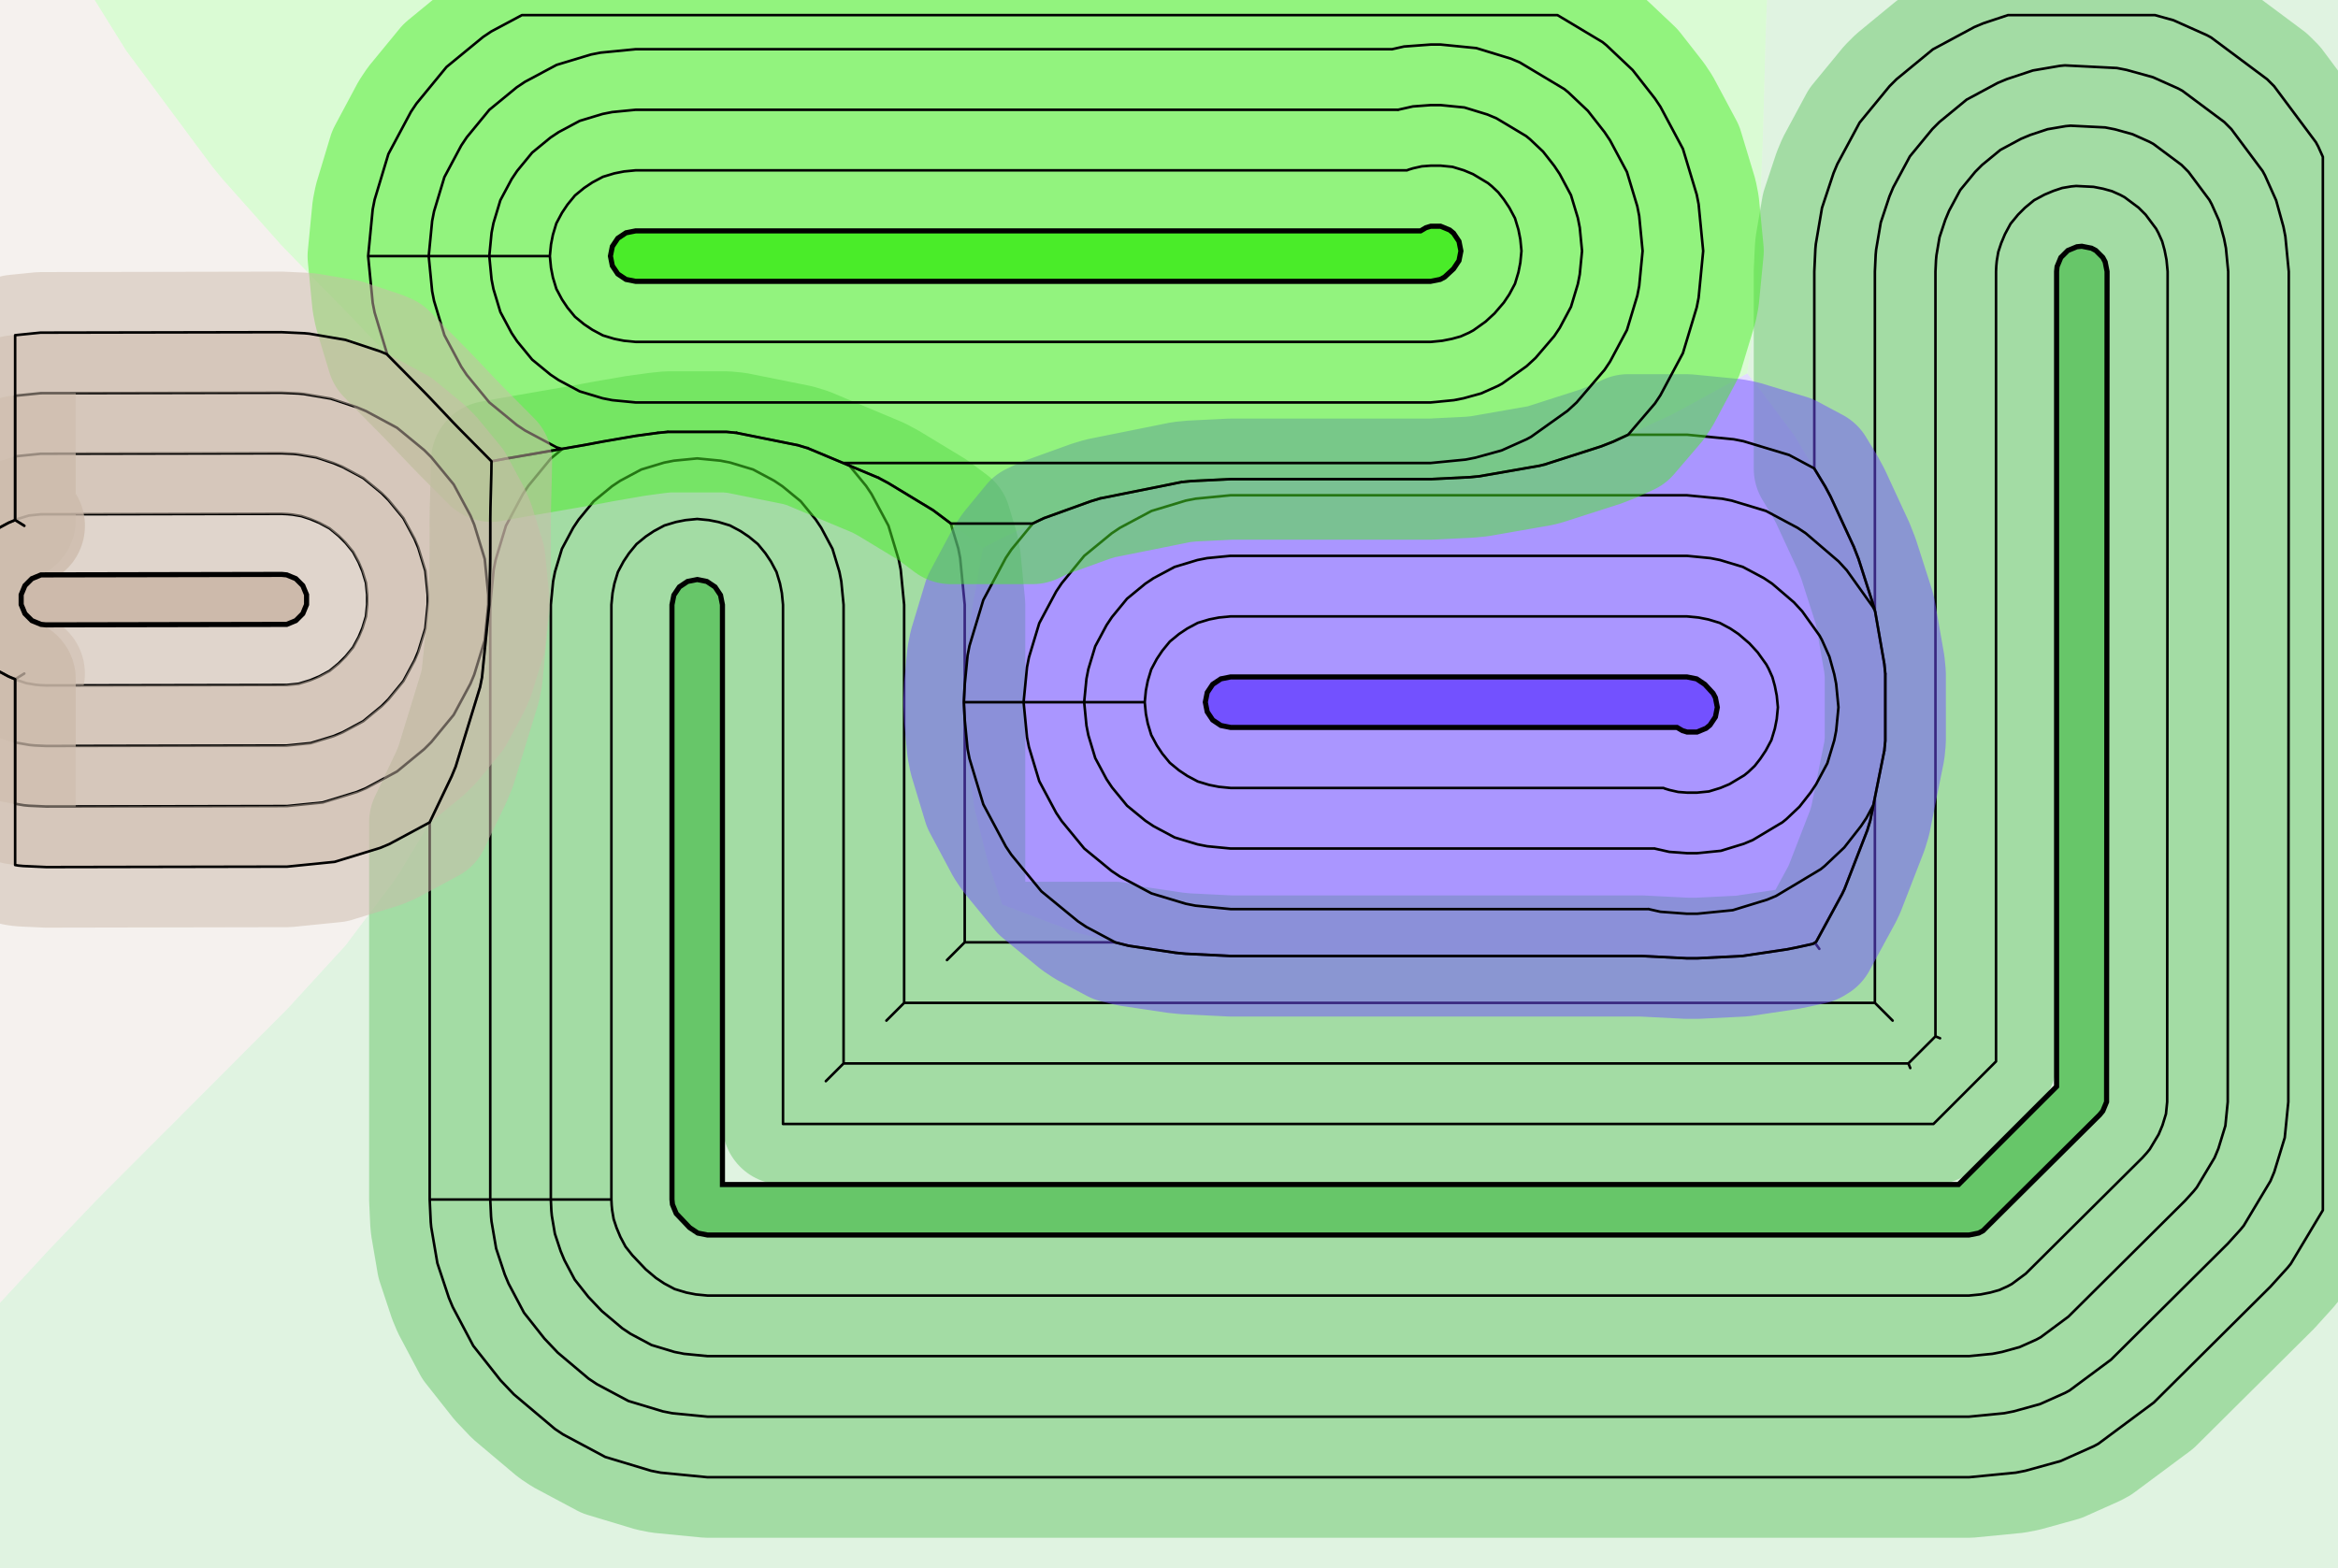 <?xml version="1.0" standalone="no"?>
<!DOCTYPE svg PUBLIC "-//W3C//DTD SVG 1.1//EN"
"http://www.w3.org/Graphics/SVG/1.1/DTD/svg11.dtd">
<!-- original:
<svg width="43.7669" height="29.3669" viewBox="0 0 911.811 611.811" version="1.1"
-->
<svg width="4376.69" height="2936.69" viewBox="0 0 911.811 611.811" version="1.1"
xmlns="http://www.w3.org/2000/svg"
xmlns:xlink="http://www.w3.org/1999/xlink">
<g fill-rule="evenodd"><path d="M 0,611.811 L 2.23542e-05,508.184 L 12.636,494.527 L 14.602,492.394 L 18.4,488.257 L 37.864,467.906 L 112.129,393.49 L 134.814,368.711 L 153.413,343.932 L 155.978,340.092 L 167.238,321.47 L 176.134,302.848 L 177.723,299.009 L 187.225,268.018 L 187.989,264.178 L 190.809,235.906 L 190.81,235.826 L 190.863,231.984 L 191.144,221.79 L 191.2,217.884 L 191.217,202.294 L 191.272,198.114 L 191.62,184.542 L 191.686,179.968 L 191.686,179.948 L 192.146,179.857 L 197.417,178.881 L 227.936,173.587 L 231.41,172.94 L 232.038,172.815 L 235.48,172.175 L 247.906,170.028 L 256.6,168.848 L 260.442,168.469 L 283.375,168.47 L 287.215,168.849 L 311.199,173.671 L 315.038,174.836 L 342.557,186.364 L 346.396,188.415 L 363.912,199.028 L 381.427,212.147 L 383.397,213.764 L 383.029,215.746 L 379.379,235.906 L 377.198,251.504 L 376.819,255.346 L 375.905,273.91 L 376.82,292.475 L 377.199,296.315 L 380.1,315.682 L 384.986,335.05 L 386.152,338.889 L 390.915,352.894 L 417.955,363.118 L 421.794,364.283 L 440.142,368.912 L 458.49,371.66 L 462.332,372.039 L 479.906,372.905 L 640.11,372.905 L 657.984,373.81 L 661.826,373.81 L 679.384,372.936 L 696.943,370.316 L 700.783,369.552 L 707.976,367.976 L 718.448,348.696 L 719.36,346.768 L 728.236,323.894 L 729.402,320.055 L 734.883,292.786 L 735.262,288.944 L 735.261,262.856 L 734.883,259.016 L 731.353,238.798 L 730.869,236.868 L 724.823,218.024 L 722.964,213.273 L 713.876,193.634 L 711.824,189.794 L 699.654,169.709 L 684.611,149.623 L 681.461,145.783 L 681.375,145.679 L 684.396,124.653 L 684.775,120.813 L 685.767,105.906 L 686.161,94.448 L 686.22,92.513 L 686.687,74.629 L 686.822,70.685 L 687.425,56.409 L 687.566,52.31 L 688.589,14.185 L 688.747,9.46 L 689.126,-6.4284e-05 L 911.811,9.09495e-13 L 911.811,611.811 L 0,611.811 z " style="fill-opacity:0.2;fill:rgb(103,198,105);"/></g>
<g fill-rule="evenodd"><path d="M 375.905,273.91 L 376.819,255.346 L 377.198,251.504 L 379.379,235.906 L 383.029,215.746 L 383.397,213.764 L 385.107,212.84 L 388.947,210.789 L 407.093,202.14 L 425.238,195.586 L 429.078,194.42 L 460.855,188.033 L 464.697,187.654 L 479.906,186.905 L 557.906,186.905 L 573.122,186.154 L 576.962,185.776 L 600.523,181.662 L 602.453,181.179 L 624.391,174.139 L 629.142,172.281 L 651.931,161.735 L 655.77,159.683 L 657.906,158.528 L 681.375,145.679 L 681.461,145.783 L 684.611,149.623 L 699.654,169.709 L 711.824,189.794 L 713.876,193.634 L 722.964,213.273 L 724.823,218.024 L 730.869,236.868 L 731.353,238.798 L 734.883,259.016 L 735.261,262.856 L 735.262,288.944 L 734.883,292.786 L 729.402,320.055 L 728.236,323.894 L 719.36,346.768 L 718.448,348.696 L 707.976,367.976 L 700.783,369.552 L 696.943,370.316 L 679.384,372.936 L 661.826,373.81 L 657.984,373.81 L 640.11,372.905 L 479.906,372.905 L 462.332,372.039 L 458.49,371.66 L 440.142,368.912 L 421.794,364.283 L 417.955,363.118 L 390.915,352.894 L 386.152,338.889 L 384.986,335.05 L 380.1,315.682 L 377.199,296.315 L 376.82,292.475 L 375.905,273.91 z " style="fill-opacity:0.2;fill:rgb(115,81,255);"/></g>
<g fill-rule="evenodd"><path d="M 36.906,-4.20234e-05 L 689.126,-9.27463e-06 L 688.747,9.46 L 688.589,14.185 L 687.566,52.31 L 687.425,56.409 L 686.822,70.685 L 686.687,74.629 L 686.22,92.513 L 686.161,94.448 L 685.767,105.906 L 684.775,120.813 L 684.396,124.653 L 681.375,145.679 L 657.906,158.528 L 655.77,159.683 L 651.931,161.735 L 629.142,172.281 L 624.391,174.139 L 602.453,181.179 L 600.523,181.662 L 576.962,185.776 L 573.122,186.154 L 557.906,186.905 L 479.906,186.905 L 464.697,187.654 L 460.855,188.033 L 429.078,194.42 L 425.238,195.586 L 407.093,202.14 L 388.947,210.789 L 385.107,212.84 L 383.397,213.764 L 381.427,212.147 L 363.912,199.028 L 346.396,188.415 L 342.557,186.364 L 315.038,174.836 L 311.199,173.671 L 287.215,168.849 L 283.375,168.47 L 260.442,168.469 L 256.6,168.848 L 247.906,170.028 L 235.48,172.175 L 232.038,172.815 L 231.41,172.94 L 227.936,173.587 L 197.417,178.881 L 192.146,179.857 L 191.686,179.948 L 179.197,167.326 L 176.527,164.568 L 168.042,155.603 L 165.328,152.798 L 151.416,138.728 L 148.504,135.723 L 137.272,123.893 L 134.096,120.61 L 123.178,109.527 L 121.418,107.724 L 109.646,95.573 L 86.701,69.778 L 82.849,65.094 L 49.164,19.718 L 36.906,-4.20234e-05 z " style="fill-opacity:0.2;fill:rgb(74,236,41);"/></g>
<g fill-rule="evenodd"><path d="M -8.09835e-05,508.184 L 0,9.09495e-13 L 36.906,5.56158e-05 L 49.164,19.718 L 82.849,65.094 L 86.701,69.778 L 109.646,95.573 L 121.418,107.724 L 123.178,109.527 L 134.096,120.61 L 137.272,123.893 L 148.504,135.723 L 151.416,138.728 L 165.328,152.798 L 168.042,155.603 L 176.527,164.568 L 179.197,167.326 L 191.686,179.948 L 191.686,179.968 L 191.62,184.542 L 191.272,198.114 L 191.217,202.294 L 191.2,217.884 L 191.144,221.79 L 190.863,231.984 L 190.81,235.826 L 190.809,235.906 L 187.989,264.178 L 187.225,268.018 L 177.723,299.009 L 176.134,302.848 L 167.238,321.47 L 155.978,340.092 L 153.413,343.932 L 134.814,368.711 L 112.129,393.49 L 37.864,467.906 L 18.4,488.257 L 14.602,492.394 L 12.636,494.527 L -8.09835e-05,508.184 z " style="fill-opacity:0.2;fill:rgb(205,186,171);"/></g>
<polyline points="167.576,467.906 167.99,476.724 168.17,478.644 170.572,492.72 175.068,506.272 176.548,509.812 184.568,524.96 195.19,538.41 200.41,543.91 216.42,557.408 219.62,559.548 236.058,568.33 253.898,573.714 257.658,574.454 275.906,576.234 767.906,576.234 786.152,574.454 789.912,573.714 803.636,569.92 816.636,564.104 818.336,563.184 839.972,547.104 885.472,501.884 892.168,494.486 893.388,492.986 905.906,472.076 905.906,61.197 904.104,57.173 903.184,55.474 886.898,33.632 884.178,30.912 862.336,14.626 860.636,13.706 847.636,7.89 840.456,5.904 783.074,5.904 773.538,9.068 769.998,10.547 753.82,19.247 739.632,30.912 736.912,33.632 725.248,47.819 716.548,63.998 715.068,67.537 710.572,81.09 708.17,95.165 707.99,97.085 707.576,105.906 707.576,182.786 711.824,189.794 713.876,193.634 722.964,213.272 723.026,213.248 722.964,213.272 724.822,218.024 730.868,236.868 731.352,238.798 731.422,238.78 731.352,238.798 734.882,259.016 735.26,262.856 735.35,262.85 735.26,262.856 735.262,288.944 734.882,292.786 734.998,292.798 734.882,292.786 729.402,320.054 728.236,323.894 728.308,323.916 728.236,323.894 719.36,346.768 719.4,346.786 719.36,346.768 718.448,348.696 707.976,367.976 709.526,370.126 707.976,367.976 700.782,369.552 696.942,370.316 679.384,372.936 679.388,372.986 679.384,372.936 661.826,373.81 657.984,373.81 657.982,373.834 657.984,373.81 640.11,372.904 479.904,372.914 462.332,372.038 458.49,371.66 458.484,371.696 458.49,371.66 440.142,368.912 434.852,367.576 376.234,367.576 369.314,374.496 376.234,367.576 376.234,280.584 375.904,273.91 376.234,267.228 376.234,235.906 374.454,217.658 373.714,213.898 370.78,204.172 363.912,199.028 346.396,188.414 342.556,186.364 315.038,174.836 311.198,173.67 287.214,168.848 283.374,168.47 260.442,168.468 256.6,168.848 247.906,170.028 235.48,172.174 232.038,172.814 231.41,172.94 227.936,173.586 197.416,178.88 192.146,179.856 191.686,179.946 191.686,179.968 191.62,184.542 191.272,198.114 191.216,202.294 191.2,217.884 191.144,221.79 190.862,231.984 190.81,235.824 190.808,235.906 190.83,235.906 190.808,235.906 187.988,264.178 188.09,264.198 187.988,264.178 187.224,268.018 177.722,299.008 177.786,299.032 177.722,299.008 176.134,302.848 167.576,320.76 167.576,467.906 191.198,467.906 191.508,474.52 191.688,476.44 193.49,486.996 196.862,497.16 198.342,500.7 204.356,512.062 212.324,522.15 217.544,527.65 229.55,537.772 232.75,539.912 245.08,546.498 258.46,550.538 262.22,551.278 275.906,552.612 767.906,552.612 781.59,551.278 785.35,550.538 795.644,547.69 805.394,543.33 807.094,542.41 823.32,530.35 868.82,485.13 873.842,479.58 875.062,478.08 885.468,460.7 886.948,457.16 891.042,443.784 892.432,429.864 892.612,105.944 891.278,92.219 890.538,88.46 887.69,78.165 883.33,68.415 882.41,66.716 870.194,50.336 867.474,47.615 851.094,35.4 849.394,34.48 839.644,30.119 829.35,27.271 825.59,26.532 805.29,25.508 803.37,25.688 792.814,27.489 782.65,30.861 779.11,32.342 766.976,38.865 756.336,47.615 753.616,50.336 744.866,60.975 738.342,73.109 736.862,76.65 733.49,86.814 731.688,97.37 731.508,99.29 731.198,105.906 731.198,238.184 731.352,238.798 734.882,259.016 735.26,262.856 735.352,262.85 735.26,262.856 735.262,288.944 734.882,292.786 734.984,292.796 734.882,292.786 731.198,311.112 731.198,391.198 738.118,398.118 731.198,391.198 352.612,391.198 345.692,398.118 352.612,391.198 352.612,235.906 351.278,222.22 350.538,218.46 346.498,205.08 339.912,192.75 337.772,189.55 331.276,181.638 315.038,174.836 311.198,173.67 287.214,168.848 283.374,168.47 260.442,168.468 256.6,168.848 247.906,170.028 235.48,172.174 232.038,172.814 231.41,172.94 227.936,173.586 219.43,175.062 214.836,178.836 206.038,189.55 203.898,192.75 197.312,205.08 193.272,218.46 192.532,222.22 191.198,235.906 191.198,467.906 214.82,467.906 215.028,472.314 215.208,474.234 216.408,481.272 218.656,488.048 220.136,491.588 224.146,499.162 229.458,505.888 234.678,511.388 242.682,518.136 245.882,520.276 254.102,524.668 263.022,527.36 266.782,528.1 275.906,528.99 767.906,528.99 777.028,528.1 780.788,527.36 787.65,525.462 794.15,522.554 795.85,521.634 806.668,513.594 852.168,468.374 855.516,464.676 856.736,463.176 863.674,451.588 865.154,448.048 867.884,439.132 868.81,429.852 868.99,105.932 868.1,96.781 867.36,93.022 865.462,86.159 862.554,79.659 861.634,77.96 853.492,67.037 850.772,64.317 839.85,56.175 838.15,55.255 831.65,52.347 824.788,50.45 821.028,49.709 807.496,49.028 805.576,49.208 798.538,50.407 791.762,52.656 788.222,54.136 780.132,58.486 773.038,64.317 770.318,67.037 764.486,74.132 760.136,82.222 758.656,85.761 756.408,92.537 755.208,99.576 755.028,101.496 754.82,105.906 754.82,404.256 756.62,405 754.82,404.256 744.256,414.82 745,416.62 744.256,414.82 328.99,414.82 322.07,421.74 328.99,414.82 328.99,235.906 328.1,226.782 327.36,223.022 324.668,214.102 320.276,205.882 318.136,202.682 312.272,195.538 305.128,189.674 301.928,187.534 293.708,183.142 284.788,180.45 281.028,179.71 271.906,178.82 262.782,179.71 259.022,180.45 250.102,183.142 241.882,187.534 238.682,189.674 231.538,195.538 225.674,202.682 223.534,205.882 219.142,214.102 216.45,223.022 215.71,226.782 214.82,235.906 214.82,467.906 238.442,467.906 238.546,470.11 238.726,472.03 239.326,475.548 240.45,478.936 241.93,482.476 243.936,486.264 246.592,489.626 251.812,495.126 255.814,498.5 259.014,500.64 263.124,502.836 267.584,504.182 271.344,504.922 275.906,505.368 767.906,505.368 772.466,504.922 776.226,504.182 779.658,503.234 782.908,501.78 784.608,500.86 790.016,496.84 835.516,451.62 837.19,449.77 838.41,448.27 841.88,442.476 843.36,438.936 844.724,434.478 845.188,429.838 845.368,105.918 844.922,101.344 844.182,97.584 843.234,94.151 841.78,90.901 840.86,89.201 836.788,83.742 834.068,81.022 828.608,76.95 826.908,76.029 823.658,74.576 820.226,73.627 816.466,72.888 809.7,72.546 807.78,72.725 804.262,73.326 800.874,74.45 797.334,75.93 793.288,78.106 789.742,81.022 787.022,83.742 784.106,87.287 781.93,91.334 780.45,94.874 779.326,98.261 778.726,101.78 778.546,103.7 778.442,105.906 778.442,414.04 754.04,438.442 305.368,438.442 305.368,235.906 304.922,231.344 304.182,227.584 302.836,223.124 300.64,219.014 298.5,215.814 295.568,212.242 291.996,209.31 288.796,207.17 284.686,204.974 280.226,203.628 276.466,202.888 271.906,202.442 267.344,202.888 263.584,203.628 259.124,204.974 255.014,207.17 251.814,209.31 248.242,212.242 245.31,215.814 243.17,219.014 240.974,223.124 239.628,227.584 238.888,231.344 238.442,235.906 238.442,467.906" style="stroke:rgb(103,198,105);stroke-width:47.244;fill:none;stroke-opacity:0.5;stroke-linecap:round;stroke-linejoin:round;;fill:none"/>
<polyline points="167.576,467.906 167.99,476.724 168.17,478.644 170.572,492.72 175.068,506.272 176.548,509.812 184.568,524.96 195.19,538.41 200.41,543.91 216.42,557.408 219.62,559.548 236.058,568.33 253.898,573.714 257.658,574.454 275.906,576.234 767.906,576.234 786.152,574.454 789.912,573.714 803.636,569.92 816.636,564.104 818.336,563.184 839.972,547.104 885.472,501.884 892.168,494.486 893.388,492.986 905.906,472.076 905.906,61.197 904.104,57.173 903.184,55.474 886.898,33.632 884.178,30.912 862.336,14.626 860.636,13.706 847.636,7.89 840.456,5.904 783.074,5.904 773.538,9.068 769.998,10.547 753.82,19.247 739.632,30.912 736.912,33.632 725.248,47.819 716.548,63.998 715.068,67.537 710.572,81.09 708.17,95.165 707.99,97.085 707.576,105.906 707.576,182.786 711.824,189.794 713.876,193.634 722.964,213.272 723.026,213.248 722.964,213.272 724.822,218.024 730.868,236.868 731.352,238.798 731.422,238.78 731.352,238.798 734.882,259.016 735.26,262.856 735.35,262.85 735.26,262.856 735.262,288.944 734.882,292.786 734.998,292.798 734.882,292.786 729.402,320.054 728.236,323.894 728.308,323.916 728.236,323.894 719.36,346.768 719.4,346.786 719.36,346.768 718.448,348.696 707.976,367.976 709.526,370.126 707.976,367.976 700.782,369.552 696.942,370.316 679.384,372.936 679.388,372.986 679.384,372.936 661.826,373.81 657.984,373.81 657.982,373.834 657.984,373.81 640.11,372.904 479.904,372.914 462.332,372.038 458.49,371.66 458.484,371.696 458.49,371.66 440.142,368.912 434.852,367.576 376.234,367.576 369.314,374.496 376.234,367.576 376.234,280.584 375.904,273.91 376.234,267.228 376.234,235.906 374.454,217.658 373.714,213.898 370.78,204.172 363.912,199.028 346.396,188.414 342.556,186.364 315.038,174.836 311.198,173.67 287.214,168.848 283.374,168.47 260.442,168.468 256.6,168.848 247.906,170.028 235.48,172.174 232.038,172.814 231.41,172.94 227.936,173.586 197.416,178.88 192.146,179.856 191.686,179.946 191.686,179.968 191.62,184.542 191.272,198.114 191.216,202.294 191.2,217.884 191.144,221.79 190.862,231.984 190.81,235.824 190.808,235.906 190.83,235.906 190.808,235.906 187.988,264.178 188.09,264.198 187.988,264.178 187.224,268.018 177.722,299.008 177.786,299.032 177.722,299.008 176.134,302.848 167.576,320.76 167.576,467.906 191.198,467.906 191.508,474.52 191.688,476.44 193.49,486.996 196.862,497.16 198.342,500.7 204.356,512.062 212.324,522.15 217.544,527.65 229.55,537.772 232.75,539.912 245.08,546.498 258.46,550.538 262.22,551.278 275.906,552.612 767.906,552.612 781.59,551.278 785.35,550.538 795.644,547.69 805.394,543.33 807.094,542.41 823.32,530.35 868.82,485.13 873.842,479.58 875.062,478.08 885.468,460.7 886.948,457.16 891.042,443.784 892.432,429.864 892.612,105.944 891.278,92.219 890.538,88.46 887.69,78.165 883.33,68.415 882.41,66.716 870.194,50.336 867.474,47.615 851.094,35.4 849.394,34.48 839.644,30.119 829.35,27.271 825.59,26.532 805.29,25.508 803.37,25.688 792.814,27.489 782.65,30.861 779.11,32.342 766.976,38.865 756.336,47.615 753.616,50.336 744.866,60.975 738.342,73.109 736.862,76.65 733.49,86.814 731.688,97.37 731.508,99.29 731.198,105.906 731.198,238.184 731.352,238.798 734.882,259.016 735.26,262.856 735.352,262.85 735.26,262.856 735.262,288.944 734.882,292.786 734.984,292.796 734.882,292.786 731.198,311.112 731.198,391.198 738.118,398.118 731.198,391.198 352.612,391.198 345.692,398.118 352.612,391.198 352.612,235.906 351.278,222.22 350.538,218.46 346.498,205.08 339.912,192.75 337.772,189.55 331.276,181.638 315.038,174.836 311.198,173.67 287.214,168.848 283.374,168.47 260.442,168.468 256.6,168.848 247.906,170.028 235.48,172.174 232.038,172.814 231.41,172.94 227.936,173.586 219.43,175.062 214.836,178.836 206.038,189.55 203.898,192.75 197.312,205.08 193.272,218.46 192.532,222.22 191.198,235.906 191.198,467.906 214.82,467.906 215.028,472.314 215.208,474.234 216.408,481.272 218.656,488.048 220.136,491.588 224.146,499.162 229.458,505.888 234.678,511.388 242.682,518.136 245.882,520.276 254.102,524.668 263.022,527.36 266.782,528.1 275.906,528.99 767.906,528.99 777.028,528.1 780.788,527.36 787.65,525.462 794.15,522.554 795.85,521.634 806.668,513.594 852.168,468.374 855.516,464.676 856.736,463.176 863.674,451.588 865.154,448.048 867.884,439.132 868.81,429.852 868.99,105.932 868.1,96.781 867.36,93.022 865.462,86.159 862.554,79.659 861.634,77.96 853.492,67.037 850.772,64.317 839.85,56.175 838.15,55.255 831.65,52.347 824.788,50.45 821.028,49.709 807.496,49.028 805.576,49.208 798.538,50.407 791.762,52.656 788.222,54.136 780.132,58.486 773.038,64.317 770.318,67.037 764.486,74.132 760.136,82.222 758.656,85.761 756.408,92.537 755.208,99.576 755.028,101.496 754.82,105.906 754.82,404.256 756.62,405 754.82,404.256 744.256,414.82 745,416.62 744.256,414.82 328.99,414.82 322.07,421.74 328.99,414.82 328.99,235.906 328.1,226.782 327.36,223.022 324.668,214.102 320.276,205.882 318.136,202.682 312.272,195.538 305.128,189.674 301.928,187.534 293.708,183.142 284.788,180.45 281.028,179.71 271.906,178.82 262.782,179.71 259.022,180.45 250.102,183.142 241.882,187.534 238.682,189.674 231.538,195.538 225.674,202.682 223.534,205.882 219.142,214.102 216.45,223.022 215.71,226.782 214.82,235.906 214.82,467.906 238.442,467.906 238.546,470.11 238.726,472.03 239.326,475.548 240.45,478.936 241.93,482.476 243.936,486.264 246.592,489.626 251.812,495.126 255.814,498.5 259.014,500.64 263.124,502.836 267.584,504.182 271.344,504.922 275.906,505.368 767.906,505.368 772.466,504.922 776.226,504.182 779.658,503.234 782.908,501.78 784.608,500.86 790.016,496.84 835.516,451.62 837.19,449.77 838.41,448.27 841.88,442.476 843.36,438.936 844.724,434.478 845.188,429.838 845.368,105.918 844.922,101.344 844.182,97.584 843.234,94.151 841.78,90.901 840.86,89.201 836.788,83.742 834.068,81.022 828.608,76.95 826.908,76.029 823.658,74.576 820.226,73.627 816.466,72.888 809.7,72.546 807.78,72.725 804.262,73.326 800.874,74.45 797.334,75.93 793.288,78.106 789.742,81.022 787.022,83.742 784.106,87.287 781.93,91.334 780.45,94.874 779.326,98.261 778.726,101.78 778.546,103.7 778.442,105.906 778.442,414.04 754.04,438.442 305.368,438.442 305.368,235.906 304.922,231.344 304.182,227.584 302.836,223.124 300.64,219.014 298.5,215.814 295.568,212.242 291.996,209.31 288.796,207.17 284.686,204.974 280.226,203.628 276.466,202.888 271.906,202.442 267.344,202.888 263.584,203.628 259.124,204.974 255.014,207.17 251.814,209.31 248.242,212.242 245.31,215.814 243.17,219.014 240.974,223.124 239.628,227.584 238.888,231.344 238.442,235.906 238.442,467.906" style="stroke:rgb(0,0,0);stroke-width:1px;fill:none;stroke-opacity:1;stroke-linecap:round;stroke-linejoin:round;;fill:none"/>
<polyline points="375.904,273.91 376.238,280.694 377.356,292.152 378.096,295.912 383.48,313.752 392.262,330.19 394.402,333.39 406.132,347.678 420.42,359.408 423.62,361.548 434.95,367.602 440.142,368.912 458.49,371.66 462.332,372.038 479.906,372.904 640.11,372.904 657.984,373.81 661.826,373.81 679.384,372.936 696.942,370.316 700.782,369.552 706.912,368.208 708.3,367.376 718.448,348.696 719.36,346.768 728.236,323.894 729.402,320.054 734.882,292.786 735.262,288.944 735.26,262.856 734.882,259.016 731.352,238.798 730.868,236.868 724.822,218.024 722.964,213.272 713.876,193.634 711.824,189.794 707.526,182.7 697.752,177.48 679.912,172.096 676.152,171.356 657.906,169.576 634.984,169.576 629.142,172.28 624.39,174.138 602.452,181.178 602.472,181.256 602.452,181.178 600.522,181.662 576.962,185.776 576.966,185.816 576.962,185.776 573.122,186.154 557.906,186.904 479.906,186.904 464.696,187.654 460.854,188.032 429.078,194.42 425.238,195.586 407.092,202.14 402.806,204.182 394.402,214.42 392.262,217.62 383.48,234.058 378.096,251.898 377.356,255.658 376.238,267.112 375.904,273.91 399.198,273.906 400.532,287.59 401.272,291.35 405.312,304.73 411.898,317.06 414.038,320.26 422.836,330.974 433.55,339.772 436.75,341.912 449.08,348.498 462.46,352.538 466.22,353.278 479.906,354.612 642.902,354.612 642.904,354.568 642.902,354.612 647.554,355.66 657.986,356.432 661.826,356.432 675.764,355.046 689.16,350.948 692.7,349.468 710.08,339.062 711.58,337.842 719.258,330.582 725.772,322.26 727.912,319.06 730.62,313.992 734.882,292.786 735.262,288.944 735.26,262.856 734.882,259.016 731.352,238.798 731.194,238.166 730.41,236.716 720.238,222.464 717.018,218.964 704.26,208.038 701.06,205.898 688.73,199.312 675.35,195.272 671.59,194.532 657.906,193.198 479.906,193.198 466.22,194.532 462.46,195.272 449.08,199.312 436.75,205.898 433.55,208.038 422.836,216.836 414.038,227.55 411.898,230.75 405.312,243.08 401.272,256.46 400.532,260.22 399.198,273.906 422.82,273.906 423.71,283.028 424.45,286.788 427.142,295.708 431.534,303.928 433.674,307.128 439.538,314.272 446.682,320.136 449.882,322.276 458.102,326.668 467.022,329.36 470.782,330.1 479.906,330.99 645.236,330.99 645.238,330.954 645.236,330.99 651.032,332.294 657.986,332.81 661.826,332.81 671.118,331.886 680.048,329.154 683.588,327.674 695.176,320.736 696.676,319.516 701.794,314.676 706.136,309.128 708.276,305.928 712.668,297.708 715.36,288.788 716.1,285.028 716.99,275.906 716.1,266.782 715.36,263.022 713.462,256.16 710.554,249.66 709.634,247.96 702.854,238.458 699.634,234.958 691.128,227.674 687.928,225.534 679.708,221.142 670.788,218.45 667.028,217.71 657.906,216.82 479.906,216.82 470.782,217.71 467.022,218.45 458.102,221.142 449.882,225.534 446.682,227.674 439.538,233.538 433.674,240.682 431.534,243.882 427.142,252.102 424.45,261.022 423.71,264.782 422.82,273.906 446.442,273.906 446.888,278.466 447.628,282.226 448.974,286.686 451.17,290.796 453.31,293.996 456.242,297.568 459.814,300.5 463.014,302.64 467.124,304.836 471.584,306.182 475.344,306.922 479.906,307.368 648.732,307.368 649.268,307.604 651.108,308.164 654.508,308.93 657.986,309.188 661.826,309.188 666.472,308.726 670.936,307.36 674.476,305.88 680.27,302.41 681.77,301.19 684.33,298.77 686.5,295.996 688.64,292.796 690.836,288.686 692.182,284.226 692.922,280.466 693.368,275.906 692.922,271.344 692.182,267.584 691.234,264.152 689.78,260.902 688.86,259.202 685.47,254.452 682.25,250.952 677.996,247.31 674.796,245.17 670.686,242.974 666.226,241.628 662.466,240.888 657.906,240.442 479.906,240.442 475.344,240.888 471.584,241.628 467.124,242.974 463.014,245.17 459.814,247.31 456.242,250.242 453.31,253.814 451.17,257.014 448.974,261.124 447.628,265.584 446.888,269.344 446.442,273.906" style="stroke:rgb(115,81,255);stroke-width:47.244;fill:none;stroke-opacity:0.5;stroke-linecap:round;stroke-linejoin:round;;fill:none"/>
<polyline points="375.904,273.91 376.238,280.694 377.356,292.152 378.096,295.912 383.48,313.752 392.262,330.19 394.402,333.39 406.132,347.678 420.42,359.408 423.62,361.548 434.95,367.602 440.142,368.912 458.49,371.66 462.332,372.038 479.906,372.904 640.11,372.904 657.984,373.81 661.826,373.81 679.384,372.936 696.942,370.316 700.782,369.552 706.912,368.208 708.3,367.376 718.448,348.696 719.36,346.768 728.236,323.894 729.402,320.054 734.882,292.786 735.262,288.944 735.26,262.856 734.882,259.016 731.352,238.798 730.868,236.868 724.822,218.024 722.964,213.272 713.876,193.634 711.824,189.794 707.526,182.7 697.752,177.48 679.912,172.096 676.152,171.356 657.906,169.576 634.984,169.576 629.142,172.28 624.39,174.138 602.452,181.178 602.472,181.256 602.452,181.178 600.522,181.662 576.962,185.776 576.966,185.816 576.962,185.776 573.122,186.154 557.906,186.904 479.906,186.904 464.696,187.654 460.854,188.032 429.078,194.42 425.238,195.586 407.092,202.14 402.806,204.182 394.402,214.42 392.262,217.62 383.48,234.058 378.096,251.898 377.356,255.658 376.238,267.112 375.904,273.91 399.198,273.906 400.532,287.59 401.272,291.35 405.312,304.73 411.898,317.06 414.038,320.26 422.836,330.974 433.55,339.772 436.75,341.912 449.08,348.498 462.46,352.538 466.22,353.278 479.906,354.612 642.902,354.612 642.904,354.568 642.902,354.612 647.554,355.66 657.986,356.432 661.826,356.432 675.764,355.046 689.16,350.948 692.7,349.468 710.08,339.062 711.58,337.842 719.258,330.582 725.772,322.26 727.912,319.06 730.62,313.992 734.882,292.786 735.262,288.944 735.26,262.856 734.882,259.016 731.352,238.798 731.194,238.166 730.41,236.716 720.238,222.464 717.018,218.964 704.26,208.038 701.06,205.898 688.73,199.312 675.35,195.272 671.59,194.532 657.906,193.198 479.906,193.198 466.22,194.532 462.46,195.272 449.08,199.312 436.75,205.898 433.55,208.038 422.836,216.836 414.038,227.55 411.898,230.75 405.312,243.08 401.272,256.46 400.532,260.22 399.198,273.906 422.82,273.906 423.71,283.028 424.45,286.788 427.142,295.708 431.534,303.928 433.674,307.128 439.538,314.272 446.682,320.136 449.882,322.276 458.102,326.668 467.022,329.36 470.782,330.1 479.906,330.99 645.236,330.99 645.238,330.954 645.236,330.99 651.032,332.294 657.986,332.81 661.826,332.81 671.118,331.886 680.048,329.154 683.588,327.674 695.176,320.736 696.676,319.516 701.794,314.676 706.136,309.128 708.276,305.928 712.668,297.708 715.36,288.788 716.1,285.028 716.99,275.906 716.1,266.782 715.36,263.022 713.462,256.16 710.554,249.66 709.634,247.96 702.854,238.458 699.634,234.958 691.128,227.674 687.928,225.534 679.708,221.142 670.788,218.45 667.028,217.71 657.906,216.82 479.906,216.82 470.782,217.71 467.022,218.45 458.102,221.142 449.882,225.534 446.682,227.674 439.538,233.538 433.674,240.682 431.534,243.882 427.142,252.102 424.45,261.022 423.71,264.782 422.82,273.906 446.442,273.906 446.888,278.466 447.628,282.226 448.974,286.686 451.17,290.796 453.31,293.996 456.242,297.568 459.814,300.5 463.014,302.64 467.124,304.836 471.584,306.182 475.344,306.922 479.906,307.368 648.732,307.368 649.268,307.604 651.108,308.164 654.508,308.93 657.986,309.188 661.826,309.188 666.472,308.726 670.936,307.36 674.476,305.88 680.27,302.41 681.77,301.19 684.33,298.77 686.5,295.996 688.64,292.796 690.836,288.686 692.182,284.226 692.922,280.466 693.368,275.906 692.922,271.344 692.182,267.584 691.234,264.152 689.78,260.902 688.86,259.202 685.47,254.452 682.25,250.952 677.996,247.31 674.796,245.17 670.686,242.974 666.226,241.628 662.466,240.888 657.906,240.442 479.906,240.442 475.344,240.888 471.584,241.628 467.124,242.974 463.014,245.17 459.814,247.31 456.242,250.242 453.31,253.814 451.17,257.014 448.974,261.124 447.628,265.584 446.888,269.344 446.442,273.906" style="stroke:rgb(0,0,0);stroke-width:1px;fill:none;stroke-opacity:1;stroke-linecap:round;stroke-linejoin:round;;fill:none"/>
<polyline points="143.576,99.903 145.356,118.152 146.096,121.912 151.06,138.36 151.416,138.728 165.328,152.798 168.042,155.602 176.526,164.568 179.196,167.326 191.686,179.946 192.146,179.856 197.416,178.88 227.936,173.586 231.41,172.94 232.038,172.814 235.48,172.174 247.906,170.028 256.6,168.848 256.592,168.762 256.6,168.848 260.442,168.468 283.374,168.47 287.214,168.848 287.228,168.716 287.214,168.848 311.198,173.67 315.038,174.836 315.068,174.738 315.038,174.836 342.556,186.364 342.594,186.29 342.556,186.364 346.396,188.414 363.912,199.028 370.862,204.234 402.7,204.234 407.092,202.14 425.238,195.586 429.078,194.42 429.058,194.35 429.078,194.42 460.854,188.032 460.844,187.938 460.854,188.032 464.696,187.654 479.906,186.904 557.906,186.904 573.122,186.154 576.962,185.776 600.522,181.662 602.452,181.178 624.39,174.138 629.142,172.28 634.964,169.586 645.408,157.39 647.548,154.19 656.33,137.752 661.714,119.912 662.454,116.152 664.234,97.906 662.454,79.657 661.714,75.897 656.33,58.057 647.548,41.62 645.408,38.419 636.724,27.322 626.486,17.642 624.986,16.422 607.418,5.904 203.518,5.904 191.62,12.261 188.42,14.402 174.132,26.131 162.402,40.419 160.262,43.62 151.48,60.057 146.096,77.897 145.356,81.657 143.576,99.903 167.198,99.903 168.532,113.59 169.272,117.35 173.312,130.73 179.898,143.06 182.038,146.26 190.836,156.974 201.55,165.772 204.75,167.912 217.08,174.498 219.122,175.116 227.936,173.586 231.41,172.94 232.038,172.814 235.48,172.174 247.906,170.028 256.6,168.848 260.442,168.468 260.436,168.38 260.442,168.468 283.374,168.47 287.214,168.848 287.228,168.732 287.214,168.848 311.198,173.67 315.038,174.836 315.068,174.738 315.038,174.836 328.826,180.612 557.906,180.612 571.59,179.278 575.35,178.538 585.644,175.69 595.394,171.33 597.094,170.41 611.346,160.238 614.846,157.018 625.772,144.26 627.912,141.06 634.498,128.73 638.538,115.35 639.278,111.59 640.612,97.906 639.278,84.219 638.538,80.46 634.498,67.079 627.912,54.749 625.772,51.55 619.258,43.227 611.58,35.968 610.08,34.748 592.7,24.341 589.16,22.861 575.764,18.764 561.826,17.378 557.986,17.378 547.554,18.149 542.902,19.198 542.904,19.226 542.902,19.198 247.906,19.198 234.22,20.532 230.46,21.271 217.08,25.311 204.75,31.898 201.55,34.038 190.836,42.836 182.038,53.55 179.898,56.749 173.312,69.079 169.272,82.46 168.532,86.219 167.198,99.903 190.82,99.903 191.71,109.028 192.45,112.788 195.142,121.708 199.534,129.928 201.674,133.128 207.538,140.272 214.682,146.136 217.882,148.276 226.102,152.668 235.022,155.36 238.782,156.1 247.906,156.99 557.906,156.99 567.028,156.1 570.788,155.36 577.65,153.462 584.15,150.554 585.85,149.634 595.352,142.854 598.852,139.634 606.136,131.128 608.276,127.928 612.668,119.708 615.36,110.788 616.1,107.028 616.99,97.906 616.1,88.781 615.36,85.022 612.668,76.102 608.276,67.882 606.136,64.681 601.794,59.133 596.676,54.294 595.176,53.074 583.588,46.136 580.048,44.656 571.118,41.923 561.826,40.999 557.986,40.999 551.032,41.516 545.236,42.819 545.24,42.88 545.236,42.819 247.906,42.819 238.782,43.709 235.022,44.45 226.102,47.142 217.882,51.533 214.682,53.673 207.538,59.538 201.674,66.681 199.534,69.882 195.142,78.102 192.45,87.022 191.71,90.781 190.82,99.903 214.442,99.903 214.888,104.466 215.628,108.226 216.974,112.686 219.17,116.796 221.31,119.996 224.242,123.568 227.814,126.5 231.014,128.64 235.124,130.836 239.584,132.182 243.344,132.922 247.906,133.368 557.906,133.368 562.466,132.922 566.226,132.182 569.658,131.234 572.908,129.78 574.608,128.86 579.358,125.47 582.858,122.25 586.5,117.996 588.64,114.796 590.836,110.686 592.182,106.226 592.922,102.466 593.368,97.906 592.922,93.344 592.182,89.584 590.836,85.124 588.64,81.013 586.5,77.814 584.33,75.04 581.77,72.62 580.27,71.4 574.476,67.93 570.936,66.45 566.472,65.084 561.826,64.621 557.986,64.621 554.508,64.879 551.108,65.645 549.268,66.206 548.732,66.442 247.906,66.442 243.344,66.888 239.584,67.627 235.124,68.974 231.014,71.169 227.814,73.309 224.242,76.242 221.31,79.814 219.17,83.013 216.974,87.124 215.628,91.584 214.888,95.344 214.442,99.903" style="stroke:rgb(74,236,41);stroke-width:47.244;fill:none;stroke-opacity:0.5;stroke-linecap:round;stroke-linejoin:round;;fill:none"/>
<polyline points="143.576,99.903 145.356,118.152 146.096,121.912 151.06,138.36 151.416,138.728 165.328,152.798 168.042,155.602 176.526,164.568 179.196,167.326 191.686,179.946 192.146,179.856 197.416,178.88 227.936,173.586 231.41,172.94 232.038,172.814 235.48,172.174 247.906,170.028 256.6,168.848 256.592,168.762 256.6,168.848 260.442,168.468 283.374,168.47 287.214,168.848 287.228,168.716 287.214,168.848 311.198,173.67 315.038,174.836 315.068,174.738 315.038,174.836 342.556,186.364 342.594,186.29 342.556,186.364 346.396,188.414 363.912,199.028 370.862,204.234 402.7,204.234 407.092,202.14 425.238,195.586 429.078,194.42 429.058,194.35 429.078,194.42 460.854,188.032 460.844,187.938 460.854,188.032 464.696,187.654 479.906,186.904 557.906,186.904 573.122,186.154 576.962,185.776 600.522,181.662 602.452,181.178 624.39,174.138 629.142,172.28 634.964,169.586 645.408,157.39 647.548,154.19 656.33,137.752 661.714,119.912 662.454,116.152 664.234,97.906 662.454,79.657 661.714,75.897 656.33,58.057 647.548,41.62 645.408,38.419 636.724,27.322 626.486,17.642 624.986,16.422 607.418,5.904 203.518,5.904 191.62,12.261 188.42,14.402 174.132,26.131 162.402,40.419 160.262,43.62 151.48,60.057 146.096,77.897 145.356,81.657 143.576,99.903 167.198,99.903 168.532,113.59 169.272,117.35 173.312,130.73 179.898,143.06 182.038,146.26 190.836,156.974 201.55,165.772 204.75,167.912 217.08,174.498 219.122,175.116 227.936,173.586 231.41,172.94 232.038,172.814 235.48,172.174 247.906,170.028 256.6,168.848 260.442,168.468 260.436,168.38 260.442,168.468 283.374,168.47 287.214,168.848 287.228,168.732 287.214,168.848 311.198,173.67 315.038,174.836 315.068,174.738 315.038,174.836 328.826,180.612 557.906,180.612 571.59,179.278 575.35,178.538 585.644,175.69 595.394,171.33 597.094,170.41 611.346,160.238 614.846,157.018 625.772,144.26 627.912,141.06 634.498,128.73 638.538,115.35 639.278,111.59 640.612,97.906 639.278,84.219 638.538,80.46 634.498,67.079 627.912,54.749 625.772,51.55 619.258,43.227 611.58,35.968 610.08,34.748 592.7,24.341 589.16,22.861 575.764,18.764 561.826,17.378 557.986,17.378 547.554,18.149 542.902,19.198 542.904,19.226 542.902,19.198 247.906,19.198 234.22,20.532 230.46,21.271 217.08,25.311 204.75,31.898 201.55,34.038 190.836,42.836 182.038,53.55 179.898,56.749 173.312,69.079 169.272,82.46 168.532,86.219 167.198,99.903 190.82,99.903 191.71,109.028 192.45,112.788 195.142,121.708 199.534,129.928 201.674,133.128 207.538,140.272 214.682,146.136 217.882,148.276 226.102,152.668 235.022,155.36 238.782,156.1 247.906,156.99 557.906,156.99 567.028,156.1 570.788,155.36 577.65,153.462 584.15,150.554 585.85,149.634 595.352,142.854 598.852,139.634 606.136,131.128 608.276,127.928 612.668,119.708 615.36,110.788 616.1,107.028 616.99,97.906 616.1,88.781 615.36,85.022 612.668,76.102 608.276,67.882 606.136,64.681 601.794,59.133 596.676,54.294 595.176,53.074 583.588,46.136 580.048,44.656 571.118,41.923 561.826,40.999 557.986,40.999 551.032,41.516 545.236,42.819 545.24,42.88 545.236,42.819 247.906,42.819 238.782,43.709 235.022,44.45 226.102,47.142 217.882,51.533 214.682,53.673 207.538,59.538 201.674,66.681 199.534,69.882 195.142,78.102 192.45,87.022 191.71,90.781 190.82,99.903 214.442,99.903 214.888,104.466 215.628,108.226 216.974,112.686 219.17,116.796 221.31,119.996 224.242,123.568 227.814,126.5 231.014,128.64 235.124,130.836 239.584,132.182 243.344,132.922 247.906,133.368 557.906,133.368 562.466,132.922 566.226,132.182 569.658,131.234 572.908,129.78 574.608,128.86 579.358,125.47 582.858,122.25 586.5,117.996 588.64,114.796 590.836,110.686 592.182,106.226 592.922,102.466 593.368,97.906 592.922,93.344 592.182,89.584 590.836,85.124 588.64,81.013 586.5,77.814 584.33,75.04 581.77,72.62 580.27,71.4 574.476,67.93 570.936,66.45 566.472,65.084 561.826,64.621 557.986,64.621 554.508,64.879 551.108,65.645 549.268,66.206 548.732,66.442 247.906,66.442 243.344,66.888 239.584,67.627 235.124,68.974 231.014,71.169 227.814,73.309 224.242,76.242 221.31,79.814 219.17,83.013 216.974,87.124 215.628,91.584 214.888,95.344 214.442,99.903" style="stroke:rgb(0,0,0);stroke-width:1px;fill:none;stroke-opacity:1;stroke-linecap:round;stroke-linejoin:round;;fill:none"/>
<polyline points="-15.379,235.826 -14.916,240.472 -13.55,244.936 -12.07,248.476 -9.894,252.522 -6.978,256.068 -4.258,258.788 -0.712,261.704 3.334,263.88 5.906,264.954 6.874,265.36 10.261,266.484 13.78,267.084 15.7,267.264 17.95,267.368 111.87,267.188 116.494,266.722 120.936,265.36 124.476,263.88 128.522,261.704 132.068,258.788 134.788,256.068 137.704,252.522 139.88,248.476 141.36,244.936 142.726,240.472 143.188,235.826 143.188,231.986 142.726,227.338 141.36,222.874 139.88,219.334 137.704,215.288 134.788,211.742 132.068,209.022 128.522,206.106 124.476,203.93 120.936,202.45 117.548,201.326 114.03,200.726 112.11,200.546 109.86,200.442 15.94,200.622 11.316,201.088 6.874,202.45 5.906,202.856 3.334,203.93 -0.712,206.106 -4.258,209.022 -6.978,211.742 -9.894,215.288 -12.07,219.334 -13.55,222.874 -14.916,227.338 -15.379,231.986 -15.379,235.826" style="stroke:rgb(205,186,171);stroke-width:47.244;fill:none;stroke-opacity:0.5;stroke-linecap:round;stroke-linejoin:round;;fill:none"/>
<polyline points="-15.379,235.826 -14.916,240.472 -13.55,244.936 -12.07,248.476 -9.894,252.522 -6.978,256.068 -4.258,258.788 -0.712,261.704 3.334,263.88 5.906,264.954 6.874,265.36 10.261,266.484 13.78,267.084 15.7,267.264 17.95,267.368 111.87,267.188 116.494,266.722 120.936,265.36 124.476,263.88 128.522,261.704 132.068,258.788 134.788,256.068 137.704,252.522 139.88,248.476 141.36,244.936 142.726,240.472 143.188,235.826 143.188,231.986 142.726,227.338 141.36,222.874 139.88,219.334 137.704,215.288 134.788,211.742 132.068,209.022 128.522,206.106 124.476,203.93 120.936,202.45 117.548,201.326 114.03,200.726 112.11,200.546 109.86,200.442 15.94,200.622 11.316,201.088 6.874,202.45 5.906,202.856 3.334,203.93 -0.712,206.106 -4.258,209.022 -6.978,211.742 -9.894,215.288 -12.07,219.334 -13.55,222.874 -14.916,227.338 -15.379,231.986 -15.379,235.826" style="stroke:rgb(0,0,0);stroke-width:1px;fill:none;stroke-opacity:1;stroke-linecap:round;stroke-linejoin:round;;fill:none"/>
<polyline points="-15.379,235.826 -14.916,240.472 -13.55,244.936 -12.07,248.476 -9.894,252.522 -6.978,256.068 -4.258,258.788 -0.712,261.704 3.334,263.88 5.906,264.954 9.476,262.73 5.906,264.954 5.906,289.634 11.575,290.602 13.495,290.782 17.995,290.99 111.916,290.81 121.162,289.878 130.048,287.154 133.588,285.674 141.678,281.324 148.772,275.492 151.492,272.772 157.324,265.678 161.674,257.588 163.154,254.048 165.886,245.118 166.81,235.826 166.81,231.986 165.886,222.692 163.154,213.762 161.674,210.222 157.324,202.132 151.492,195.038 148.772,192.318 141.678,186.486 133.588,182.136 130.048,180.656 123.272,178.408 116.234,177.208 114.314,177.028 109.814,176.82 15.893,177 6.648,177.932 5.906,178.16 5.906,202.856 3.334,203.93 -0.712,206.106 -4.258,209.022 -6.978,211.742 -9.894,215.288 -12.07,219.334 -13.55,222.874 -14.916,227.338 -15.379,231.986 -15.379,235.826" style="stroke:rgb(205,186,171);stroke-width:47.244;fill:none;stroke-opacity:0.5;stroke-linecap:round;stroke-linejoin:round;;fill:none"/>
<polyline points="-15.379,235.826 -14.916,240.472 -13.55,244.936 -12.07,248.476 -9.894,252.522 -6.978,256.068 -4.258,258.788 -0.712,261.704 3.334,263.88 5.906,264.954 9.476,262.73 5.906,264.954 5.906,289.634 11.575,290.602 13.495,290.782 17.995,290.99 111.916,290.81 121.162,289.878 130.048,287.154 133.588,285.674 141.678,281.324 148.772,275.492 151.492,272.772 157.324,265.678 161.674,257.588 163.154,254.048 165.886,245.118 166.81,235.826 166.81,231.986 165.886,222.692 163.154,213.762 161.674,210.222 157.324,202.132 151.492,195.038 148.772,192.318 141.678,186.486 133.588,182.136 130.048,180.656 123.272,178.408 116.234,177.208 114.314,177.028 109.814,176.82 15.893,177 6.648,177.932 5.906,178.16 5.906,202.856 3.334,203.93 -0.712,206.106 -4.258,209.022 -6.978,211.742 -9.894,215.288 -12.07,219.334 -13.55,222.874 -14.916,227.338 -15.379,231.986 -15.379,235.826" style="stroke:rgb(0,0,0);stroke-width:1px;fill:none;stroke-opacity:1;stroke-linecap:round;stroke-linejoin:round;;fill:none"/>
<polyline points="-15.379,235.826 -14.916,240.472 -13.55,244.936 -12.07,248.476 -9.894,252.522 -6.978,256.068 -4.258,258.788 -0.712,261.704 3.334,263.88 5.906,264.954 5.906,313.53 9.37,314.122 11.29,314.302 18.04,314.612 111.96,314.432 125.832,313.034 139.16,308.948 142.7,307.468 154.834,300.944 165.474,292.194 168.194,289.474 176.944,278.834 183.468,266.7 184.948,263.16 189.046,249.764 190.432,235.826 190.432,231.986 189.046,218.046 184.948,204.65 183.468,201.11 176.944,188.976 168.194,178.336 165.474,175.616 154.834,166.866 142.7,160.342 139.16,158.862 128.996,155.49 118.44,153.688 116.52,153.508 109.77,153.198 15.85,153.378 5.904,154.382 5.904,202.856 9.476,205.08 5.904,202.856 3.334,203.93 -0.712,206.106 -4.258,209.022 -6.978,211.742 -9.894,215.288 -12.07,219.334 -13.55,222.874 -14.916,227.338 -15.379,231.986 -15.379,235.826" style="stroke:rgb(205,186,171);stroke-width:47.244;fill:none;stroke-opacity:0.5;stroke-linecap:round;stroke-linejoin:round;;fill:none"/>
<polyline points="-15.379,235.826 -14.916,240.472 -13.55,244.936 -12.07,248.476 -9.894,252.522 -6.978,256.068 -4.258,258.788 -0.712,261.704 3.334,263.88 5.906,264.954 5.906,313.53 9.37,314.122 11.29,314.302 18.04,314.612 111.96,314.432 125.832,313.034 139.16,308.948 142.7,307.468 154.834,300.944 165.474,292.194 168.194,289.474 176.944,278.834 183.468,266.7 184.948,263.16 189.046,249.764 190.432,235.826 190.432,231.986 189.046,218.046 184.948,204.65 183.468,201.11 176.944,188.976 168.194,178.336 165.474,175.616 154.834,166.866 142.7,160.342 139.16,158.862 128.996,155.49 118.44,153.688 116.52,153.508 109.77,153.198 15.85,153.378 5.904,154.382 5.904,202.856 9.476,205.08 5.904,202.856 3.334,203.93 -0.712,206.106 -4.258,209.022 -6.978,211.742 -9.894,215.288 -12.07,219.334 -13.55,222.874 -14.916,227.338 -15.379,231.986 -15.379,235.826" style="stroke:rgb(0,0,0);stroke-width:1px;fill:none;stroke-opacity:1;stroke-linecap:round;stroke-linejoin:round;;fill:none"/>
<polyline points="-15.379,235.826 -14.916,240.472 -13.55,244.936 -12.07,248.476 -9.894,252.522 -6.978,256.068 -4.258,258.788 -0.712,261.704 3.334,263.88 5.904,264.954 5.904,337.426 7.166,337.64 9.086,337.82 18.085,338.234 112.006,338.054 130.5,336.19 148.272,330.742 151.812,329.262 167.56,320.792 176.134,302.848 177.722,299.008 187.224,268.018 187.988,264.178 190.808,235.906 190.81,235.824 190.862,231.984 191.144,221.79 191.2,217.884 191.216,202.294 191.272,198.114 191.62,184.542 191.686,179.968 191.686,179.946 179.196,167.326 176.526,164.568 168.042,155.602 165.328,152.798 151.416,138.728 150.856,138.15 148.272,137.068 134.72,132.572 120.644,130.17 118.724,129.99 109.724,129.576 15.803,129.756 5.904,130.754 5.904,202.856 9.476,205.08 5.904,202.856 3.334,203.93 -0.712,206.106 -4.258,209.022 -6.978,211.742 -9.894,215.288 -12.07,219.334 -13.55,222.874 -14.916,227.338 -15.379,231.986 -15.379,235.826" style="stroke:rgb(205,186,171);stroke-width:47.244;fill:none;stroke-opacity:0.5;stroke-linecap:round;stroke-linejoin:round;;fill:none"/>
<polyline points="-15.379,235.826 -14.916,240.472 -13.55,244.936 -12.07,248.476 -9.894,252.522 -6.978,256.068 -4.258,258.788 -0.712,261.704 3.334,263.88 5.904,264.954 5.904,337.426 7.166,337.64 9.086,337.82 18.085,338.234 112.006,338.054 130.5,336.19 148.272,330.742 151.812,329.262 167.56,320.792 176.134,302.848 177.722,299.008 187.224,268.018 187.988,264.178 190.808,235.906 190.81,235.824 190.862,231.984 191.144,221.79 191.2,217.884 191.216,202.294 191.272,198.114 191.62,184.542 191.686,179.968 191.686,179.946 179.196,167.326 176.526,164.568 168.042,155.602 165.328,152.798 151.416,138.728 150.856,138.15 148.272,137.068 134.72,132.572 120.644,130.17 118.724,129.99 109.724,129.576 15.803,129.756 5.904,130.754 5.904,202.856 9.476,205.08 5.904,202.856 3.334,203.93 -0.712,206.106 -4.258,209.022 -6.978,211.742 -9.894,215.288 -12.07,219.334 -13.55,222.874 -14.916,227.338 -15.379,231.986 -15.379,235.826" style="stroke:rgb(0,0,0);stroke-width:1px;fill:none;stroke-opacity:1;stroke-linecap:round;stroke-linejoin:round;;fill:none"/>
<g fill-rule="evenodd"><path d="M 262.063,235.906 L 262.812,232.139 L 264.946,228.946 L 268.139,226.812 L 271.906,226.063 L 275.672,226.812 L 278.865,228.946 L 280.999,232.139 L 281.748,235.906 L 281.748,462.063 L 763.829,462.063 L 802.063,423.829 L 802.063,105.906 L 802.252,103.985 L 803.722,100.437 L 806.437,97.722 L 809.985,96.252 L 811.906,96.063 L 815.672,96.812 L 817.374,97.722 L 820.089,100.437 L 820.999,102.139 L 821.748,105.906 L 821.559,429.826 L 820.089,433.374 L 818.865,434.865 L 773.374,480.089 L 771.672,480.999 L 767.906,481.748 L 275.906,481.748 L 272.139,480.999 L 268.946,478.865 L 263.722,473.374 L 262.252,469.826 L 262.063,467.906 L 262.063,235.906 z " style="fill-opacity:1;fill:rgb(103,198,105);stroke:rgb(0,0,0);stroke-width:2"/></g>
<g fill-rule="evenodd"><path d="M 470.063,273.906 L 470.812,270.139 L 472.946,266.946 L 476.139,264.812 L 479.906,264.063 L 657.906,264.063 L 661.672,264.812 L 664.865,266.946 L 668.089,270.437 L 668.999,272.139 L 669.748,275.906 L 668.999,279.672 L 666.865,282.865 L 665.374,284.089 L 661.826,285.559 L 657.985,285.559 L 656.139,284.999 L 654.022,283.748 L 479.906,283.748 L 476.139,282.999 L 472.946,280.865 L 470.812,277.672 L 470.063,273.906 z " style="fill-opacity:1;fill:rgb(115,81,255);stroke:rgb(0,0,0);stroke-width:2"/></g>
<g fill-rule="evenodd"><path d="M 238.063,99.906 L 238.812,96.139 L 240.946,92.946 L 244.139,90.812 L 247.906,90.063 L 554.022,90.063 L 556.139,88.812 L 557.985,88.252 L 561.826,88.252 L 565.374,89.722 L 566.865,90.946 L 568.999,94.139 L 569.748,97.906 L 568.999,101.672 L 566.865,104.865 L 563.374,108.089 L 561.672,108.999 L 557.906,109.748 L 247.906,109.748 L 244.139,108.999 L 240.946,106.865 L 238.812,103.672 L 238.063,99.906 z " style="fill-opacity:1;fill:rgb(74,236,41);stroke:rgb(0,0,0);stroke-width:2"/></g>
<g fill-rule="evenodd"><path d="M 8.252,231.985 L 9.722,228.437 L 12.437,225.722 L 15.985,224.252 L 109.906,224.063 L 111.826,224.252 L 115.374,225.722 L 118.089,228.437 L 119.559,231.985 L 119.559,235.826 L 118.089,239.374 L 115.374,242.089 L 111.826,243.559 L 17.905,243.748 L 15.985,243.559 L 12.437,242.089 L 9.722,239.374 L 8.252,235.826 L 8.252,231.985 z " style="fill-opacity:1;fill:rgb(205,186,171);stroke:rgb(0,0,0);stroke-width:2"/></g>
</svg>
